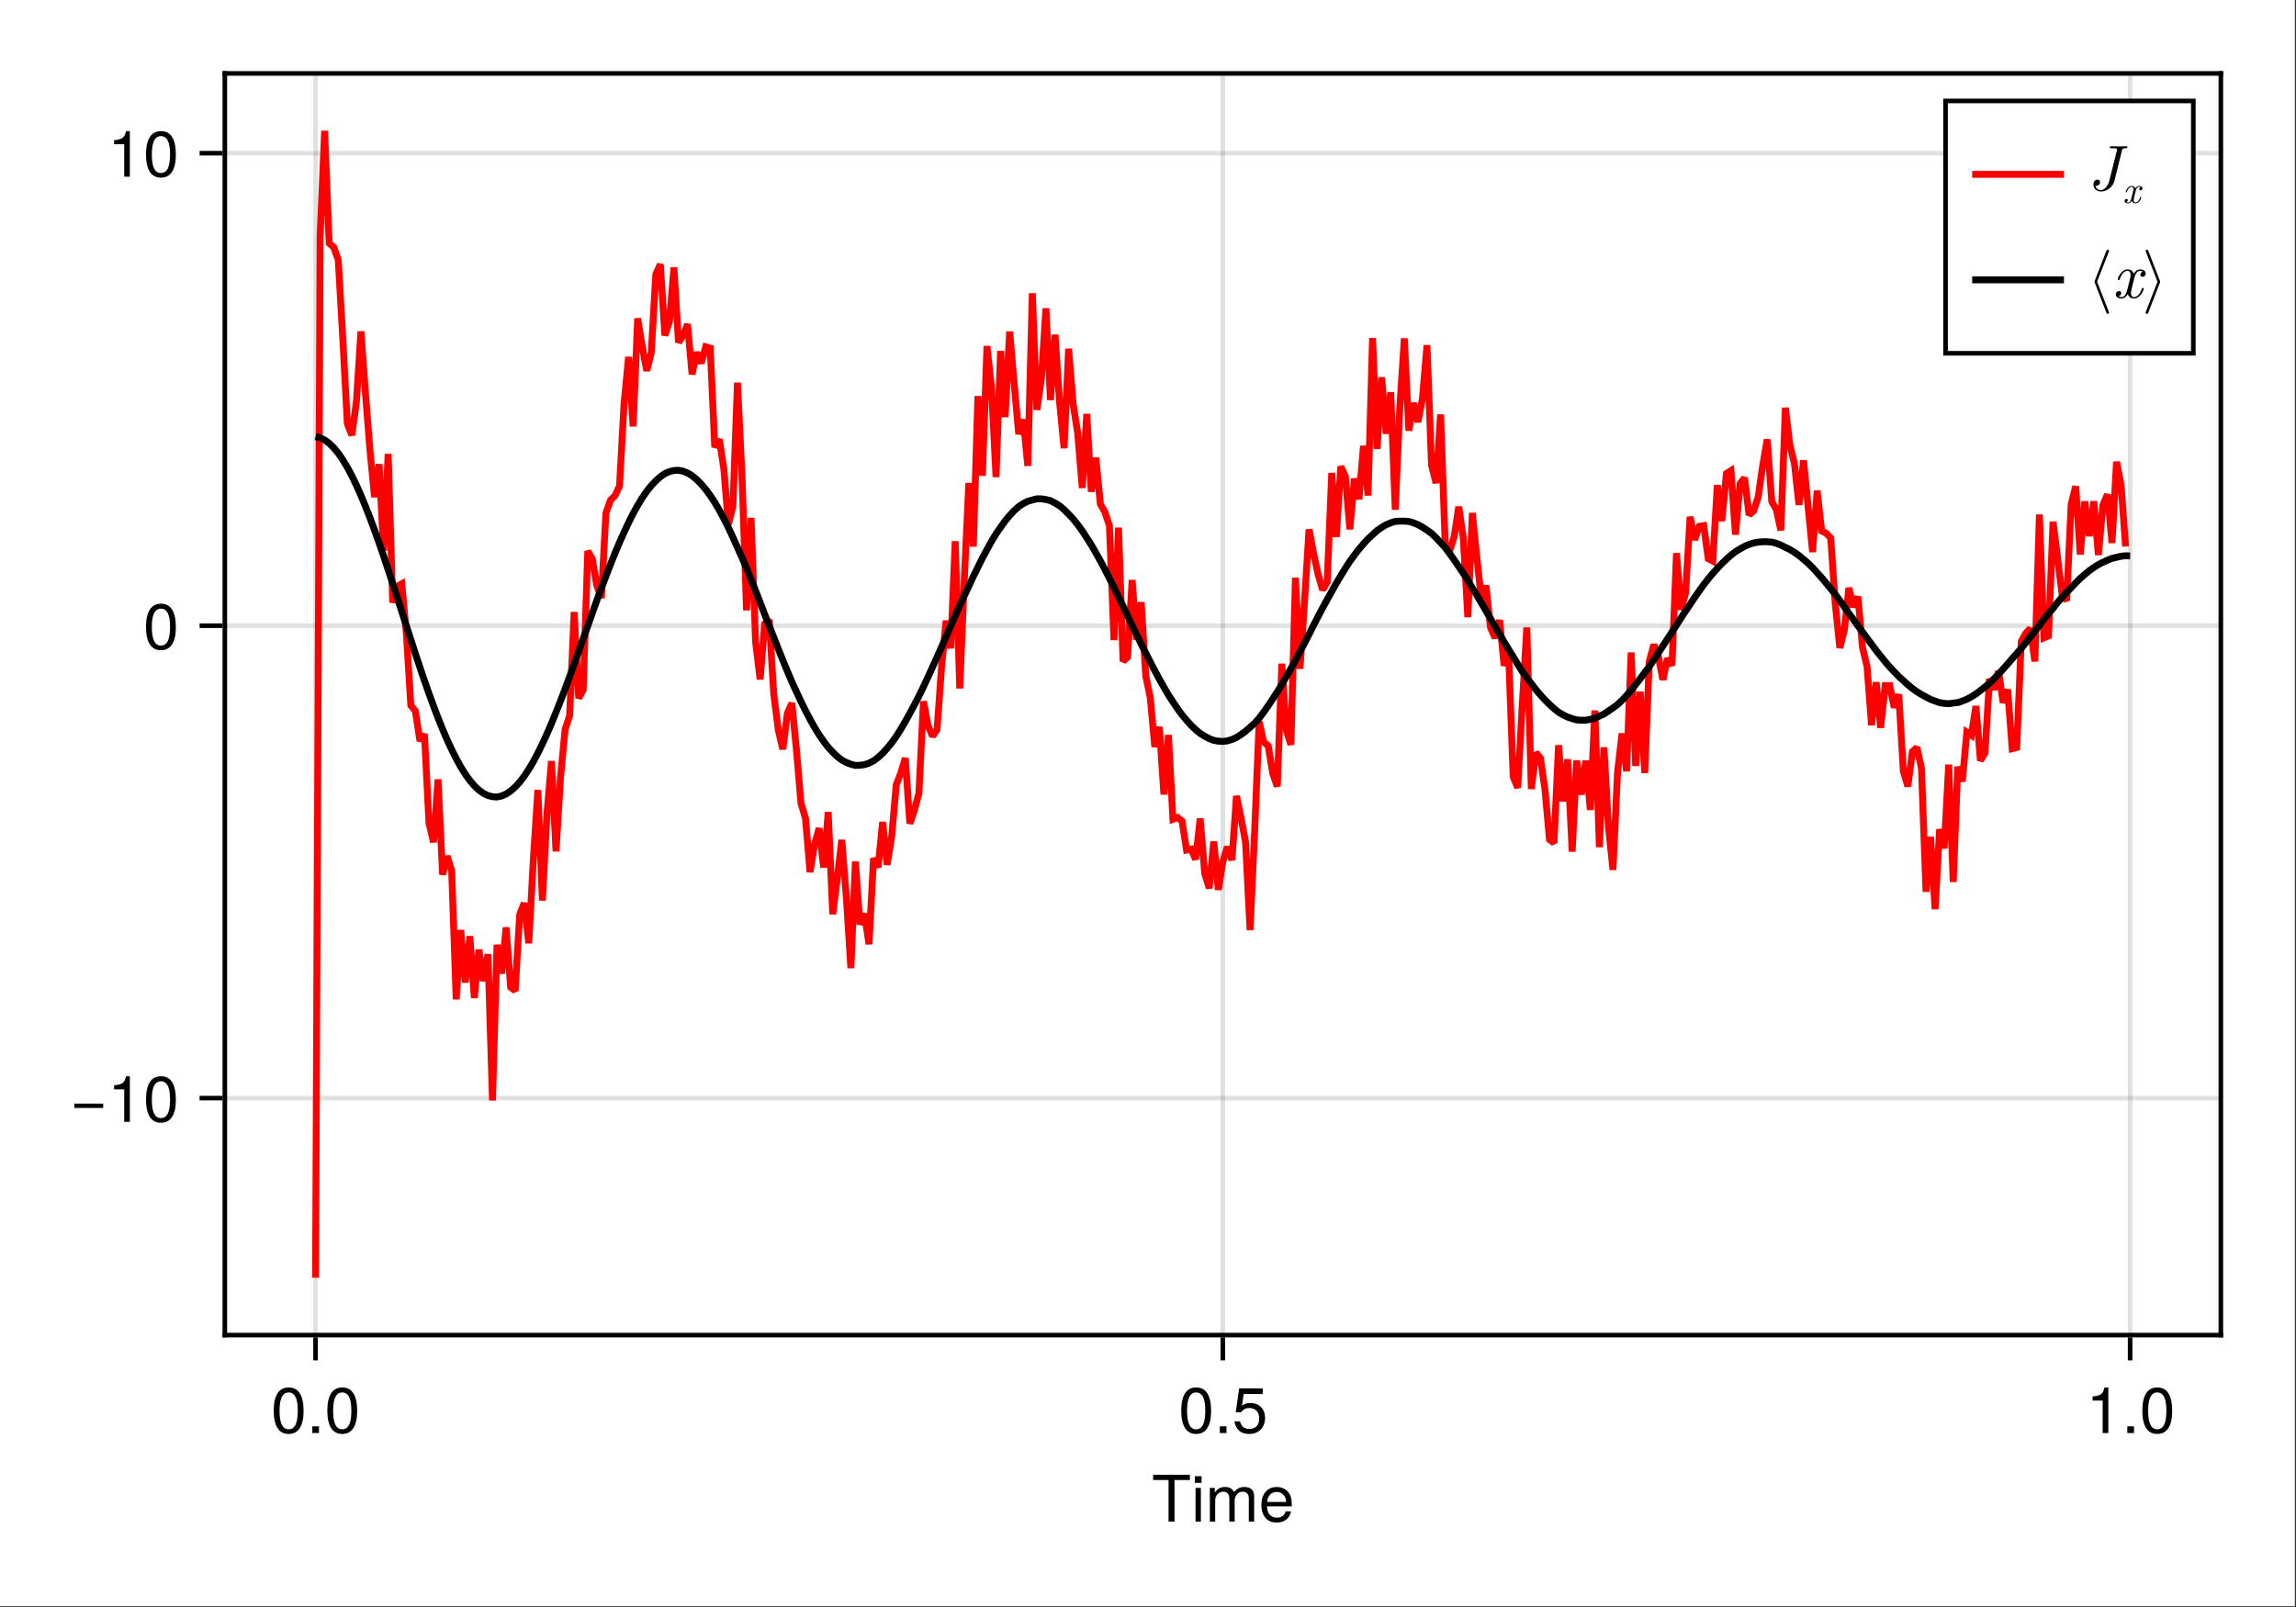 <?xml version="1.0" encoding="UTF-8"?>
<svg xmlns="http://www.w3.org/2000/svg" xmlns:xlink="http://www.w3.org/1999/xlink" width="667" height="467" viewBox="0 0 667 467">
<rect x="0" y="0" width="667" height="467" fill="#333333" stroke="none"/>
<defs>
<g>
<g id="glyph-0-0-76ab4f2e">
<path d="M 11.078 -12.078 C 11.078 -12.078 6.609 -12.078 6.609 -12.078 C 6.609 -12.078 6.609 0 6.609 0 C 6.609 0 4.875 0 4.875 0 C 4.875 0 4.875 -12.078 4.875 -12.078 C 4.875 -12.078 0.391 -12.078 0.391 -12.078 C 0.391 -12.078 0.391 -13.609 0.391 -13.609 C 0.391 -13.609 11.078 -13.609 11.078 -13.609 C 11.078 -13.609 11.078 -12.078 11.078 -12.078 Z M 11.078 -12.078 "/>
</g>
<g id="glyph-1-0-76ab4f2e">
<path d="M 2.859 0 C 2.859 0 1.312 0 1.312 0 C 1.312 0 1.312 -9.781 1.312 -9.781 C 1.312 -9.781 2.859 -9.781 2.859 -9.781 C 2.859 -9.781 2.859 0 2.859 0 Z M 3.062 -11.266 C 3.062 -11.266 1.125 -11.266 1.125 -11.266 C 1.125 -11.266 1.125 -13.203 1.125 -13.203 C 1.125 -13.203 3.062 -13.203 3.062 -13.203 C 3.062 -13.203 3.062 -11.266 3.062 -11.266 Z M 3.062 -11.266 "/>
</g>
<g id="glyph-1-1-76ab4f2e">
<path d="M 14.188 0 C 14.188 0 12.641 0 12.641 0 C 12.641 0 12.641 -6.734 12.641 -6.734 C 12.641 -7.969 11.984 -8.703 10.844 -8.703 C 9.578 -8.703 8.531 -7.562 8.531 -6.141 C 8.531 -6.141 8.531 0 8.531 0 C 8.531 0 6.984 0 6.984 0 C 6.984 0 6.984 -6.734 6.984 -6.734 C 6.984 -7.984 6.328 -8.703 5.172 -8.703 C 3.906 -8.703 2.875 -7.562 2.875 -6.141 C 2.875 -6.141 2.875 0 2.875 0 C 2.875 0 1.328 0 1.328 0 C 1.328 0 1.328 -9.781 1.328 -9.781 C 1.328 -9.781 2.75 -9.781 2.75 -9.781 C 2.75 -9.781 2.75 -8.406 2.75 -8.406 C 3.578 -9.578 4.438 -10.062 5.75 -10.062 C 7.016 -10.062 7.812 -9.609 8.391 -8.578 C 9.297 -9.672 10.078 -10.062 11.391 -10.062 C 13.219 -10.062 14.188 -9.094 14.188 -7.344 C 14.188 -7.344 14.188 0 14.188 0 Z M 14.188 0 "/>
</g>
<g id="glyph-1-2-76ab4f2e">
<path d="M 9.578 -4.438 C 9.578 -4.438 2.375 -4.438 2.375 -4.438 C 2.406 -2.203 3.625 -1.156 5.25 -1.156 C 6.5 -1.156 7.375 -1.688 7.812 -2.969 C 7.812 -2.969 9.375 -2.969 9.375 -2.969 C 8.984 -0.984 7.438 0.281 5.188 0.281 C 2.453 0.281 0.75 -1.625 0.75 -4.844 C 0.75 -8.047 2.5 -10.062 5.234 -10.062 C 7.062 -10.062 8.547 -9.094 9.188 -7.484 C 9.469 -6.766 9.578 -5.859 9.578 -4.438 Z M 7.922 -5.828 C 7.922 -7.359 6.734 -8.625 5.203 -8.625 C 3.641 -8.625 2.547 -7.453 2.406 -5.719 C 2.406 -5.719 7.891 -5.719 7.891 -5.719 C 7.922 -5.75 7.922 -5.828 7.922 -5.828 Z M 7.922 -5.828 "/>
</g>
<g id="glyph-1-3-76ab4f2e">
<path d="M 9.469 -6.359 C 9.469 -2.016 7.938 0.281 5.141 0.281 C 2.297 0.281 0.797 -2.016 0.797 -6.484 C 0.797 -10.922 2.281 -13.234 5.141 -13.234 C 8.016 -13.234 9.469 -10.953 9.469 -6.359 Z M 7.781 -6.516 C 7.781 -10.062 6.906 -11.781 5.141 -11.781 C 3.359 -11.781 2.484 -10.078 2.484 -6.453 C 2.484 -2.844 3.359 -1.078 5.094 -1.078 C 6.922 -1.078 7.781 -2.766 7.781 -6.516 Z M 7.781 -6.516 "/>
</g>
<g id="glyph-1-4-76ab4f2e">
<path d="M 3.562 0 C 3.562 0 1.625 0 1.625 0 C 1.625 0 1.625 -1.938 1.625 -1.938 C 1.625 -1.938 3.562 -1.938 3.562 -1.938 C 3.562 -1.938 3.562 0 3.562 0 Z M 3.562 0 "/>
</g>
<g id="glyph-1-5-76ab4f2e">
<path d="M 9.578 -4.391 C 9.578 -1.594 7.719 0.281 5.047 0.281 C 2.688 0.281 1.188 -0.766 0.656 -3.391 C 0.656 -3.391 2.297 -3.391 2.297 -3.391 C 2.688 -1.906 3.562 -1.172 5 -1.172 C 6.797 -1.172 7.891 -2.266 7.891 -4.156 C 7.891 -6.125 6.781 -7.266 5 -7.266 C 3.984 -7.266 3.344 -6.953 2.578 -6.031 C 2.578 -6.031 1.062 -6.031 1.062 -6.031 C 1.062 -6.031 2.047 -12.953 2.047 -12.953 C 2.047 -12.953 8.891 -12.953 8.891 -12.953 C 8.891 -12.953 8.891 -11.328 8.891 -11.328 C 8.891 -11.328 3.375 -11.328 3.375 -11.328 C 3.375 -11.328 2.859 -7.922 2.859 -7.922 C 3.625 -8.484 4.375 -8.719 5.297 -8.719 C 7.844 -8.719 9.578 -7 9.578 -4.391 Z M 9.578 -4.391 "/>
</g>
<g id="glyph-1-6-76ab4f2e">
<path d="M 6.484 0 C 6.484 0 4.844 0 4.844 0 C 4.844 0 4.844 -9.422 4.844 -9.422 C 4.844 -9.422 1.906 -9.422 1.906 -9.422 C 1.906 -9.422 1.906 -10.609 1.906 -10.609 C 4.438 -10.922 4.812 -11.203 5.391 -13.234 C 5.391 -13.234 6.484 -13.234 6.484 -13.234 C 6.484 -13.234 6.484 0 6.484 0 Z M 6.484 0 "/>
</g>
<g id="glyph-2-0-76ab4f2e">
<path d="M 9.641 -4.031 C 9.641 -4.031 1.266 -4.031 1.266 -4.031 C 1.266 -4.031 1.266 -5.297 1.266 -5.297 C 1.266 -5.297 9.641 -5.297 9.641 -5.297 C 9.641 -5.297 9.641 -4.031 9.641 -4.031 Z M 9.641 -4.031 "/>
</g>
<g id="glyph-3-0-76ab4f2e">
<path d="M 6.484 0 C 6.484 0 4.844 0 4.844 0 C 4.844 0 4.844 -9.422 4.844 -9.422 C 4.844 -9.422 1.906 -9.422 1.906 -9.422 C 1.906 -9.422 1.906 -10.609 1.906 -10.609 C 4.438 -10.922 4.812 -11.203 5.391 -13.234 C 5.391 -13.234 6.484 -13.234 6.484 -13.234 C 6.484 -13.234 6.484 0 6.484 0 Z M 6.484 0 "/>
</g>
<g id="glyph-3-1-76ab4f2e">
<path d="M 9.469 -6.359 C 9.469 -2.016 7.938 0.281 5.141 0.281 C 2.297 0.281 0.797 -2.016 0.797 -6.484 C 0.797 -10.922 2.281 -13.234 5.141 -13.234 C 8.016 -13.234 9.469 -10.953 9.469 -6.359 Z M 7.781 -6.516 C 7.781 -10.062 6.906 -11.781 5.141 -11.781 C 3.359 -11.781 2.484 -10.078 2.484 -6.453 C 2.484 -2.844 3.359 -1.078 5.094 -1.078 C 6.922 -1.078 7.781 -2.766 7.781 -6.516 Z M 7.781 -6.516 "/>
</g>
<g id="glyph-4-0-76ab4f2e">
<path d="M 9.469 -6.359 C 9.469 -2.016 7.938 0.281 5.141 0.281 C 2.297 0.281 0.797 -2.016 0.797 -6.484 C 0.797 -10.922 2.281 -13.234 5.141 -13.234 C 8.016 -13.234 9.469 -10.953 9.469 -6.359 Z M 7.781 -6.516 C 7.781 -10.062 6.906 -11.781 5.141 -11.781 C 3.359 -11.781 2.484 -10.078 2.484 -6.453 C 2.484 -2.844 3.359 -1.078 5.094 -1.078 C 6.922 -1.078 7.781 -2.766 7.781 -6.516 Z M 7.781 -6.516 "/>
</g>
<g id="glyph-5-0-76ab4f2e">
<path d="M 6.484 0 C 6.484 0 4.844 0 4.844 0 C 4.844 0 4.844 -9.422 4.844 -9.422 C 4.844 -9.422 1.906 -9.422 1.906 -9.422 C 1.906 -9.422 1.906 -10.609 1.906 -10.609 C 4.438 -10.922 4.812 -11.203 5.391 -13.234 C 5.391 -13.234 6.484 -13.234 6.484 -13.234 C 6.484 -13.234 6.484 0 6.484 0 Z M 6.484 0 "/>
</g>
<g id="glyph-6-0-76ab4f2e">
<path d="M 11.609 -12.531 C 11.609 -12.703 11.5 -12.75 11.359 -12.75 C 10.734 -12.75 10.062 -12.703 9.422 -12.703 C 8.594 -12.703 7.719 -12.75 6.891 -12.75 C 6.719 -12.75 6.5 -12.75 6.5 -12.391 C 6.5 -12.172 6.672 -12.172 6.969 -12.172 L 7.188 -12.172 C 7.5 -12.172 7.719 -12.172 8.047 -12.141 C 8.453 -12.078 8.609 -12.062 8.609 -11.781 C 8.609 -11.703 8.609 -11.672 8.531 -11.406 L 6.359 -2.703 C 6.016 -1.312 4.953 0 3.922 0 C 3.156 0 2.5 -0.469 2.359 -1.234 C 2.391 -1.219 2.422 -1.219 2.562 -1.219 C 3.266 -1.219 3.672 -1.844 3.672 -2.312 C 3.672 -2.797 3.312 -3.047 2.906 -3.047 C 2.859 -3.047 1.75 -3.047 1.75 -1.609 C 1.75 -0.344 2.766 0.406 3.953 0.406 C 5.719 0.406 7.438 -0.984 7.844 -2.688 L 10.031 -11.5 C 10.156 -12.031 10.281 -12.172 11.125 -12.172 C 11.406 -12.172 11.609 -12.172 11.609 -12.531 Z M 11.609 -12.531 "/>
</g>
<g id="glyph-6-1-76ab4f2e">
<path d="M 9.109 -2.672 C 9.109 -2.859 8.969 -2.859 8.828 -2.859 C 8.609 -2.859 8.594 -2.844 8.5 -2.547 C 7.984 -0.938 7.062 -0.203 6.281 -0.203 C 5.906 -0.203 5.391 -0.422 5.391 -1.406 C 5.391 -1.844 5.609 -2.656 5.75 -3.281 L 6.391 -5.844 C 6.641 -6.812 7.156 -7.844 8.031 -7.844 C 8.078 -7.844 8.547 -7.844 8.844 -7.578 C 8.109 -7.391 8.109 -6.688 8.109 -6.688 C 8.109 -6.438 8.266 -6.094 8.75 -6.094 C 9.094 -6.094 9.672 -6.344 9.672 -7.078 C 9.672 -8.031 8.594 -8.25 8.047 -8.25 C 7.016 -8.25 6.406 -7.344 6.219 -6.984 C 5.812 -8.109 4.891 -8.25 4.422 -8.25 C 2.562 -8.25 1.547 -5.812 1.547 -5.375 C 1.547 -5.188 1.734 -5.188 1.828 -5.188 C 2.078 -5.188 2.078 -5.203 2.172 -5.516 C 2.672 -7.109 3.641 -7.844 4.391 -7.844 C 4.922 -7.844 5.281 -7.406 5.281 -6.672 C 5.281 -6.219 5.062 -5.297 4.891 -4.609 L 4.469 -2.906 C 4.156 -1.703 3.766 -0.203 2.656 -0.203 C 2.594 -0.203 2.141 -0.203 1.828 -0.469 C 2.391 -0.609 2.562 -1.078 2.562 -1.359 C 2.562 -1.844 2.172 -1.953 1.922 -1.953 C 1.453 -1.953 0.984 -1.562 0.984 -0.953 C 0.984 -0.219 1.781 0.203 2.625 0.203 C 3.531 0.203 4.141 -0.5 4.469 -1.062 C 4.844 0 5.75 0.203 6.234 0.203 C 8.156 0.203 9.109 -2.297 9.109 -2.672 Z M 9.109 -2.672 "/>
</g>
<g id="glyph-7-0-76ab4f2e">
<path d="M 5.469 -1.609 C 5.469 -1.719 5.375 -1.719 5.297 -1.719 C 5.172 -1.719 5.156 -1.703 5.094 -1.531 C 4.797 -0.562 4.234 -0.125 3.766 -0.125 C 3.547 -0.125 3.234 -0.25 3.234 -0.844 C 3.234 -1.109 3.359 -1.594 3.453 -1.969 L 3.828 -3.5 C 3.984 -4.094 4.297 -4.703 4.812 -4.703 C 4.844 -4.703 5.125 -4.703 5.312 -4.547 C 4.859 -4.438 4.859 -4.016 4.859 -4.016 C 4.859 -3.859 4.969 -3.656 5.25 -3.656 C 5.453 -3.656 5.797 -3.812 5.797 -4.25 C 5.797 -4.812 5.156 -4.953 4.828 -4.953 C 4.219 -4.953 3.844 -4.406 3.734 -4.188 C 3.484 -4.859 2.938 -4.953 2.656 -4.953 C 1.531 -4.953 0.938 -3.484 0.938 -3.219 C 0.938 -3.109 1.047 -3.109 1.094 -3.109 C 1.25 -3.109 1.25 -3.125 1.297 -3.312 C 1.609 -4.266 2.188 -4.703 2.625 -4.703 C 2.953 -4.703 3.172 -4.453 3.172 -4 C 3.172 -3.734 3.031 -3.188 2.938 -2.766 L 2.672 -1.75 C 2.5 -1.016 2.266 -0.125 1.594 -0.125 C 1.562 -0.125 1.281 -0.125 1.094 -0.281 C 1.438 -0.375 1.531 -0.656 1.531 -0.812 C 1.531 -1.109 1.297 -1.172 1.156 -1.172 C 0.875 -1.172 0.594 -0.938 0.594 -0.578 C 0.594 -0.141 1.062 0.125 1.578 0.125 C 2.125 0.125 2.484 -0.297 2.672 -0.641 C 2.906 0 3.453 0.125 3.734 0.125 C 4.891 0.125 5.469 -1.375 5.469 -1.609 Z M 5.469 -1.609 "/>
</g>
<g id="glyph-8-0-76ab4f2e">
<path d="M 6.281 4.297 C 6.281 4.234 6.281 4.203 6.25 4.156 L 2.812 -4.672 L 6.25 -13.5 C 6.281 -13.531 6.281 -13.578 6.281 -13.625 C 6.281 -13.844 6.109 -14 5.906 -14 C 5.75 -14 5.609 -13.906 5.547 -13.766 L 2.078 -4.797 C 2.047 -4.766 2.047 -4.719 2.047 -4.672 C 2.047 -4.609 2.047 -4.578 2.078 -4.531 L 5.547 4.422 C 5.609 4.578 5.75 4.672 5.906 4.672 C 6.109 4.672 6.281 4.5 6.281 4.297 Z M 6.281 4.297 "/>
</g>
<g id="glyph-8-1-76ab4f2e">
<path d="M 5.188 -4.797 L 1.719 -13.766 C 1.656 -13.906 1.516 -14 1.359 -14 C 1.156 -14 0.984 -13.844 0.984 -13.625 C 0.984 -13.578 0.984 -13.531 1.016 -13.5 L 4.438 -4.672 L 1.016 4.156 C 0.984 4.203 0.984 4.234 0.984 4.297 C 0.984 4.5 1.156 4.672 1.359 4.672 C 1.516 4.672 1.656 4.578 1.719 4.422 L 5.188 -4.531 C 5.203 -4.578 5.203 -4.609 5.203 -4.672 C 5.203 -4.719 5.203 -4.766 5.188 -4.797 Z M 5.188 -4.797 "/>
</g>
</g>
</defs>
<path fill-rule="nonzero" fill="rgb(100%, 100%, 100%)" fill-opacity="1" d="M 0 0 L 666.668 0 L 666.668 466.668 L 0 466.668 Z M 0 0 "/>
<path fill-rule="nonzero" fill="rgb(100%, 100%, 100%)" fill-opacity="1" d="M 65.332 388 L 645.332 388 L 645.332 21.332 L 65.332 21.332 Z M 65.332 388 "/>
<path fill="none" stroke-width="1" stroke-linecap="butt" stroke-linejoin="miter" stroke="rgb(0%, 0%, 0%)" stroke-opacity="0.12" stroke-miterlimit="1.155" d="M 68.771 291 L 68.771 15.999 " transform="matrix(1.333, 0, 0, 1.333, 0, 0)"/>
<path fill="none" stroke-width="1" stroke-linecap="butt" stroke-linejoin="miter" stroke="rgb(0%, 0%, 0%)" stroke-opacity="0.12" stroke-miterlimit="1.155" d="M 266.499 291 L 266.499 15.999 " transform="matrix(1.333, 0, 0, 1.333, 0, 0)"/>
<path fill="none" stroke-width="1" stroke-linecap="butt" stroke-linejoin="miter" stroke="rgb(0%, 0%, 0%)" stroke-opacity="0.12" stroke-miterlimit="1.155" d="M 464.227 291 L 464.227 15.999 " transform="matrix(1.333, 0, 0, 1.333, 0, 0)"/>
<path fill="none" stroke-width="1" stroke-linecap="butt" stroke-linejoin="miter" stroke="rgb(0%, 0%, 0%)" stroke-opacity="0.12" stroke-miterlimit="1.155" d="M 48.999 239.347 L 483.999 239.347 " transform="matrix(1.333, 0, 0, 1.333, 0, 0)"/>
<path fill="none" stroke-width="1" stroke-linecap="butt" stroke-linejoin="miter" stroke="rgb(0%, 0%, 0%)" stroke-opacity="0.12" stroke-miterlimit="1.155" d="M 48.999 136.371 L 483.999 136.371 " transform="matrix(1.333, 0, 0, 1.333, 0, 0)"/>
<path fill="none" stroke-width="1" stroke-linecap="butt" stroke-linejoin="miter" stroke="rgb(0%, 0%, 0%)" stroke-opacity="0.12" stroke-miterlimit="1.155" d="M 48.999 33.398 L 483.999 33.398 " transform="matrix(1.333, 0, 0, 1.333, 0, 0)"/>
<g fill="rgb(0%, 0%, 0%)" fill-opacity="1">
<use xlink:href="#glyph-0-0-76ab4f2e" x="334.595" y="442.091"/>
</g>
<g fill="rgb(0%, 0%, 0%)" fill-opacity="1">
<use xlink:href="#glyph-1-0-76ab4f2e" x="346" y="442.091"/>
</g>
<g fill="rgb(0%, 0%, 0%)" fill-opacity="1">
<use xlink:href="#glyph-1-1-76ab4f2e" x="350.144" y="442.091"/>
</g>
<g fill="rgb(0%, 0%, 0%)" fill-opacity="1">
<use xlink:href="#glyph-1-2-76ab4f2e" x="365.693" y="442.091"/>
</g>
<g fill="rgb(0%, 0%, 0%)" fill-opacity="1">
<use xlink:href="#glyph-1-3-76ab4f2e" x="78.724" y="416.344"/>
</g>
<g fill="rgb(0%, 0%, 0%)" fill-opacity="1">
<use xlink:href="#glyph-1-4-76ab4f2e" x="89.102" y="416.344"/>
</g>
<g fill="rgb(0%, 0%, 0%)" fill-opacity="1">
<use xlink:href="#glyph-1-3-76ab4f2e" x="94.292" y="416.344"/>
</g>
<g fill="rgb(0%, 0%, 0%)" fill-opacity="1">
<use xlink:href="#glyph-1-3-76ab4f2e" x="342.36" y="416.344"/>
</g>
<g fill="rgb(0%, 0%, 0%)" fill-opacity="1">
<use xlink:href="#glyph-1-4-76ab4f2e" x="352.739" y="416.344"/>
</g>
<g fill="rgb(0%, 0%, 0%)" fill-opacity="1">
<use xlink:href="#glyph-1-5-76ab4f2e" x="357.928" y="416.344"/>
</g>
<g fill="rgb(0%, 0%, 0%)" fill-opacity="1">
<use xlink:href="#glyph-1-6-76ab4f2e" x="605.996" y="416.344"/>
</g>
<g fill="rgb(0%, 0%, 0%)" fill-opacity="1">
<use xlink:href="#glyph-1-4-76ab4f2e" x="616.375" y="416.344"/>
</g>
<g fill="rgb(0%, 0%, 0%)" fill-opacity="1">
<use xlink:href="#glyph-1-3-76ab4f2e" x="621.564" y="416.344"/>
</g>
<g fill="rgb(0%, 0%, 0%)" fill-opacity="1">
<use xlink:href="#glyph-2-0-76ab4f2e" x="20.341" y="325.933"/>
</g>
<g fill="rgb(0%, 0%, 0%)" fill-opacity="1">
<use xlink:href="#glyph-3-0-76ab4f2e" x="31.243" y="325.933"/>
</g>
<g fill="rgb(0%, 0%, 0%)" fill-opacity="1">
<use xlink:href="#glyph-3-1-76ab4f2e" x="41.621" y="325.933"/>
</g>
<g fill="rgb(0%, 0%, 0%)" fill-opacity="1">
<use xlink:href="#glyph-4-0-76ab4f2e" x="41.621" y="188.634"/>
</g>
<g fill="rgb(0%, 0%, 0%)" fill-opacity="1">
<use xlink:href="#glyph-5-0-76ab4f2e" x="31.243" y="51.335"/>
</g>
<g fill="rgb(0%, 0%, 0%)" fill-opacity="1">
<use xlink:href="#glyph-4-0-76ab4f2e" x="41.621" y="51.335"/>
</g>
<path fill="none" stroke-width="1.5" stroke-linecap="butt" stroke-linejoin="miter" stroke="rgb(100%, 0%, 0%)" stroke-opacity="1" stroke-miterlimit="2" d="M 68.771 278.499 L 69.762 51.577 L 70.749 28.5 L 71.739 53.016 L 72.727 53.877 L 73.717 56.654 L 74.704 73.699 L 75.694 92.364 L 76.682 94.86 L 77.672 87.592 L 78.659 72.24 L 79.646 85.711 L 80.637 98.191 L 81.624 108.354 L 82.614 101.171 L 83.602 120.021 L 84.592 98.938 L 85.579 131.353 L 86.569 127.796 L 87.557 127.248 L 88.547 137.883 L 89.534 153.773 L 90.521 154.957 L 91.512 161.484 L 92.499 160.014 L 93.489 179.35 L 94.477 183.577 L 95.467 169.878 L 96.454 190.644 L 97.444 186.601 L 98.432 189.753 L 99.422 217.828 L 100.409 202.702 L 101.396 214.157 L 102.387 204.059 L 103.374 217.526 L 104.364 206.985 L 105.352 213.823 L 106.342 207.987 L 107.329 239.865 L 108.319 205.925 L 109.307 212.203 L 110.297 202.14 L 111.284 215.183 L 112.271 215.938 L 113.262 199.327 L 114.249 196.834 L 115.239 205.582 L 116.227 187.465 L 117.217 172.187 L 118.204 196.289 L 119.194 177.521 L 120.182 165.876 L 121.172 185.561 L 122.159 169.415 L 123.146 159.018 L 124.137 156.006 L 125.124 133.4 L 126.114 152.183 L 127.102 150.334 L 128.092 120.108 L 129.079 121.816 L 130.069 127.652 L 131.057 130.354 L 132.047 111.838 L 133.034 109.04 L 134.021 108.038 L 135.012 105.943 L 135.999 88.02 L 136.989 77.789 L 137.977 92.941 L 138.967 69.384 L 139.954 75.475 L 140.944 80.812 L 141.932 76.872 L 142.922 59.801 L 143.909 57.601 L 144.896 73.125 L 145.887 70.084 L 146.874 58.307 L 147.864 74.619 L 148.852 73.163 L 149.842 70.658 L 150.829 81.598 L 151.819 76.793 L 152.807 79.157 L 153.797 75.592 L 154.784 75.891 L 155.771 97.479 L 156.762 95.769 L 157.749 102.185 L 158.739 114.281 L 159.727 110.344 L 160.717 83.405 L 161.704 103.673 L 162.694 133.031 L 163.682 112.875 L 164.672 139.966 L 165.659 148.081 L 166.646 135.935 L 167.637 135.088 L 168.624 151.263 L 169.614 159.111 L 170.602 163.301 L 171.592 155.484 L 172.579 153.255 L 173.569 163.409 L 174.557 175.075 L 175.547 178.392 L 176.534 190.084 L 177.521 184.055 L 178.512 180.524 L 179.499 189.097 L 180.489 177 L 181.477 199.26 L 182.467 191.458 L 183.454 183.073 L 184.444 195.551 L 185.432 211.017 L 186.422 187.79 L 187.409 201.498 L 188.396 199.148 L 189.387 205.802 L 190.374 187.078 L 191.364 189.041 L 192.352 179.171 L 193.342 188.499 L 194.329 182.32 L 195.319 171.056 L 196.307 168.51 L 197.297 165.231 L 198.284 179.511 L 199.271 176.648 L 200.262 172.881 L 201.249 152.865 L 202.239 158.136 L 203.227 160.462 L 204.217 159.038 L 205.204 145.286 L 206.194 135.287 L 207.182 141.302 L 208.172 117.973 L 209.159 150.059 L 210.146 126.466 L 211.137 105.296 L 212.124 119.133 L 213.114 86.329 L 214.102 103.685 L 215.092 75.428 L 216.079 84.586 L 217.069 103.989 L 218.057 76.503 L 219.047 90.905 L 220.034 72.275 L 221.021 83.599 L 222.012 94.617 L 222.999 91.468 L 223.989 101.549 L 224.977 63.92 L 225.967 89.329 L 226.954 82.465 L 227.944 67.201 L 228.932 87.188 L 229.922 72.946 L 230.909 87.545 L 231.896 97.688 L 232.887 76.014 L 233.874 88.099 L 234.864 94.386 L 235.852 106.351 L 236.842 90.223 L 237.829 107.18 L 238.819 99.773 L 239.807 109.869 L 240.797 111.609 L 241.784 114.606 L 242.771 139.521 L 243.762 115.005 L 244.749 144.123 L 245.739 143.229 L 246.727 126.422 L 247.717 139.415 L 248.704 131.256 L 249.694 147.29 L 250.682 152.062 L 251.672 162.794 L 252.659 158.443 L 253.646 173.165 L 254.637 160.207 L 255.624 178.562 L 256.614 178.189 L 257.602 178.939 L 258.592 185.282 L 259.579 185.083 L 260.569 187.312 L 261.557 178.397 L 262.547 190.389 L 263.534 193.597 L 264.521 183.425 L 265.512 193.948 L 266.499 187.755 L 267.489 184.576 L 268.477 187.471 L 269.467 173.487 L 270.454 178.222 L 271.444 183.539 L 272.432 202.726 L 273.422 181.365 L 274.409 157.292 L 275.396 161.742 L 276.387 162.562 L 277.374 168.609 L 278.364 171.419 L 279.352 144.662 L 280.342 159.17 L 281.329 162.311 L 282.319 125.912 L 283.307 145.767 L 284.297 131.139 L 285.284 115.4 L 286.271 120.645 L 287.262 125.174 L 288.249 128.572 L 289.239 126.853 L 290.227 103.078 L 291.217 117.056 L 292.204 101.666 L 293.194 103.828 L 294.182 115.368 L 295.172 104.312 L 296.159 108.797 L 297.146 97.175 L 298.137 108 L 299.124 73.685 L 300.114 97.825 L 301.102 82.236 L 302.092 94.538 L 303.079 85.503 L 304.069 111.094 L 305.057 88.954 L 306.047 73.761 L 307.034 93.864 L 308.021 87.838 L 309.012 91.98 L 309.999 86.865 L 310.989 75.243 L 311.977 101.399 L 312.967 105.299 L 313.954 90.346 L 314.944 118.324 L 315.932 120.097 L 316.922 116.921 L 317.909 110.438 L 318.896 117.211 L 319.887 134.52 L 320.874 111.817 L 321.864 121.614 L 322.852 130.702 L 323.842 127.641 L 324.829 136.787 L 325.819 139.063 L 326.807 135.155 L 327.797 145.061 L 328.784 142.655 L 329.771 169.298 L 330.762 171.718 L 331.749 153.721 L 332.739 136.767 L 333.727 171.967 L 334.717 164.033 L 335.704 165.226 L 336.694 171.984 L 337.682 182.985 L 338.672 183.724 L 339.659 162.428 L 340.646 174.668 L 341.637 165.492 L 342.624 185.625 L 343.614 165.762 L 344.602 173.194 L 345.592 165.794 L 346.579 176.54 L 347.569 154.857 L 348.557 184.641 L 349.547 162.896 L 350.534 180.138 L 351.521 189.601 L 352.512 168.357 L 353.499 159.864 L 354.489 168.1 L 355.477 142.213 L 356.467 166.948 L 357.454 150.744 L 358.444 168.483 L 359.432 144.146 L 360.422 140.499 L 361.409 143.027 L 362.396 148.172 L 363.387 143.525 L 364.374 145.043 L 365.364 120.562 L 366.352 132.894 L 367.342 129.243 L 368.329 112.638 L 369.319 117.653 L 370.307 114.738 L 371.297 114.56 L 372.284 121.781 L 373.271 122.294 L 374.262 105.732 L 375.249 113.552 L 376.239 103.207 L 377.227 102.592 L 378.217 116.528 L 379.204 105.434 L 380.194 104.15 L 381.182 112.23 L 382.172 111.334 L 383.159 108.381 L 384.146 101.52 L 385.137 95.777 L 386.124 109.318 L 387.114 111.044 L 388.102 115.591 L 389.092 88.869 L 390.079 97.058 L 391.069 101.039 L 392.057 110.039 L 393.047 100.339 L 394.034 110.314 L 395.021 120.325 L 396.012 106.957 L 396.999 115.734 L 397.989 116.241 L 398.977 117.267 L 399.967 131.651 L 400.954 141.22 L 401.944 137.355 L 402.932 128.13 L 403.922 132.281 L 404.909 130.046 L 405.896 141.117 L 406.887 145.251 L 407.874 158.065 L 408.864 148.696 L 409.852 158.628 L 410.842 149.432 L 411.829 149.42 L 412.819 154.216 L 413.807 151.351 L 414.797 168.082 L 415.784 171.398 L 416.771 163.84 L 417.762 162.92 L 418.749 167.438 L 419.739 194.37 L 420.727 182.399 L 421.717 198.161 L 422.704 180.756 L 423.694 184.898 L 424.682 166.664 L 425.672 192.231 L 426.659 167.127 L 427.646 170.326 L 428.637 159.595 L 429.624 160.257 L 430.614 153.891 L 431.602 165.791 L 432.592 164.118 L 433.579 147.973 L 434.569 150.299 L 435.557 146.268 L 436.547 153.176 L 437.534 150.293 L 438.521 163.178 L 439.512 162.92 L 440.499 139.813 L 441.489 138.009 L 442.477 136.995 L 443.467 144.161 L 444.454 112.148 L 445.444 139.014 L 446.432 138.592 L 447.422 113.713 L 448.409 121.523 L 449.396 129.583 L 450.387 130.934 L 451.374 109.919 L 452.364 105.976 L 453.352 120.873 L 454.342 109.286 L 455.329 116.856 L 456.319 109.263 L 457.307 120.973 L 458.297 110.051 L 459.284 107.76 L 460.271 118.339 L 461.262 100.652 L 462.249 105.697 L 463.239 119.121 " transform="matrix(1.333, 0, 0, 1.333, 0, 0)"/>
<path fill="none" stroke-width="1.5" stroke-linecap="butt" stroke-linejoin="miter" stroke="rgb(0%, 0%, 0%)" stroke-opacity="1" stroke-miterlimit="2" d="M 68.771 95.183 L 69.762 95.411 L 70.749 95.892 L 71.739 96.618 L 72.727 97.585 L 73.717 98.786 L 74.704 100.21 L 75.694 101.856 L 76.682 103.711 L 77.672 105.759 L 78.659 107.979 L 79.646 110.353 L 80.637 112.881 L 81.624 115.547 L 82.614 118.327 L 83.602 121.198 L 84.592 124.157 L 85.579 127.154 L 86.569 130.216 L 87.557 133.289 L 88.547 136.362 L 89.534 139.421 L 90.521 142.459 L 91.512 145.441 L 92.499 148.351 L 93.489 151.163 L 94.477 153.885 L 95.467 156.486 L 96.454 158.93 L 97.444 161.241 L 98.432 163.377 L 99.422 165.334 L 100.409 167.139 L 101.396 168.718 L 102.387 170.106 L 103.374 171.261 L 104.364 172.207 L 105.352 172.91 L 106.342 173.402 L 107.329 173.646 L 108.319 173.713 L 109.307 173.496 L 110.297 173.065 L 111.284 172.397 L 112.271 171.536 L 113.262 170.467 L 114.249 169.166 L 115.239 167.675 L 116.227 166.017 L 117.217 164.156 L 118.204 162.111 L 119.194 159.981 L 120.182 157.682 L 121.172 155.253 L 122.159 152.769 L 123.146 150.173 L 124.137 147.495 L 125.124 144.768 L 126.114 141.961 L 127.102 139.192 L 128.092 136.436 L 129.079 133.635 L 130.069 130.872 L 131.057 128.186 L 132.047 125.584 L 133.034 123.026 L 134.021 120.571 L 135.012 118.233 L 135.999 116.021 L 136.989 113.912 L 137.977 111.938 L 138.967 110.171 L 139.954 108.524 L 140.944 107.086 L 141.932 105.85 L 142.922 104.804 L 143.909 103.91 L 144.896 103.222 L 145.887 102.791 L 146.874 102.554 L 147.864 102.498 L 148.852 102.694 L 149.842 103.093 L 150.829 103.682 L 151.819 104.502 L 152.807 105.492 L 153.797 106.667 L 154.784 108 L 155.771 109.497 L 156.762 111.193 L 157.749 113.03 L 158.739 115.002 L 159.727 117.126 L 160.717 119.332 L 161.704 121.526 L 162.694 123.855 L 163.682 126.334 L 164.672 128.78 L 165.659 131.323 L 166.646 133.901 L 167.637 136.421 L 168.624 138.917 L 169.614 141.422 L 170.602 143.895 L 171.592 146.303 L 172.579 148.6 L 173.569 150.782 L 174.557 152.877 L 175.547 154.887 L 176.534 156.776 L 177.521 158.552 L 178.512 160.16 L 179.499 161.581 L 180.489 162.876 L 181.477 163.939 L 182.467 164.897 L 183.454 165.656 L 184.444 166.192 L 185.432 166.573 L 186.422 166.831 L 187.409 166.802 L 188.396 166.664 L 189.387 166.333 L 190.374 165.835 L 191.364 165.088 L 192.352 164.188 L 193.342 163.099 L 194.329 161.889 L 195.319 160.509 L 196.307 158.953 L 197.297 157.266 L 198.284 155.476 L 199.271 153.647 L 200.262 151.723 L 201.249 149.707 L 202.239 147.562 L 203.227 145.403 L 204.217 143.215 L 205.204 141.006 L 206.194 138.75 L 207.182 136.471 L 208.172 134.235 L 209.159 131.959 L 210.146 129.864 L 211.137 127.743 L 212.124 125.619 L 213.114 123.636 L 214.102 121.626 L 215.092 119.81 L 216.079 117.99 L 217.069 116.353 L 218.057 114.94 L 219.047 113.549 L 220.034 112.374 L 221.021 111.296 L 222.012 110.417 L 222.999 109.761 L 223.989 109.257 L 224.977 108.979 L 225.967 108.718 L 226.954 108.729 L 227.944 108.879 L 228.932 109.128 L 229.922 109.629 L 230.909 110.247 L 231.896 111.064 L 232.887 112.061 L 233.874 113.106 L 234.864 114.34 L 235.852 115.702 L 236.842 117.217 L 237.829 118.775 L 238.819 120.483 L 239.807 122.253 L 240.797 124.119 L 241.784 126.041 L 242.771 128.019 L 243.762 130.122 L 244.749 132.105 L 245.739 134.227 L 246.727 136.33 L 247.717 138.354 L 248.704 140.388 L 249.694 142.336 L 250.682 144.275 L 251.672 146.177 L 252.659 148.025 L 253.646 149.766 L 254.637 151.462 L 255.624 152.982 L 256.614 154.453 L 257.602 155.798 L 258.592 156.993 L 259.579 158.089 L 260.569 159.029 L 261.557 159.853 L 262.547 160.465 L 263.534 160.992 L 264.521 161.367 L 265.512 161.543 L 266.499 161.602 L 267.489 161.481 L 268.477 161.18 L 269.467 160.743 L 270.454 160.11 L 271.444 159.375 L 272.432 158.525 L 273.422 157.638 L 274.409 156.545 L 275.396 155.227 L 276.387 153.814 L 277.374 152.329 L 278.364 150.797 L 279.352 149.215 L 280.342 147.451 L 281.329 145.729 L 282.319 143.968 L 283.307 142.02 L 284.297 140.165 L 285.284 138.249 L 286.271 136.283 L 287.262 134.364 L 288.249 132.492 L 289.239 130.676 L 290.227 128.915 L 291.217 127.131 L 292.204 125.481 L 293.194 123.867 L 294.182 122.353 L 295.172 120.993 L 296.159 119.701 L 297.146 118.547 L 298.137 117.46 L 299.124 116.558 L 300.114 115.641 L 301.102 114.961 L 302.092 114.363 L 303.079 113.959 L 304.069 113.646 L 305.057 113.587 L 306.047 113.593 L 307.034 113.654 L 308.021 113.947 L 309.012 114.349 L 309.999 114.896 L 310.989 115.547 L 311.977 116.259 L 312.967 117.202 L 313.954 118.271 L 314.944 119.344 L 315.932 120.656 L 316.922 122.039 L 317.909 123.483 L 318.896 124.948 L 319.887 126.498 L 320.874 128.171 L 321.864 129.771 L 322.852 131.432 L 323.842 133.134 L 324.829 134.83 L 325.819 136.547 L 326.807 138.246 L 327.797 139.901 L 328.784 141.542 L 329.771 143.121 L 330.762 144.771 L 331.749 146.344 L 332.739 147.753 L 333.727 149.001 L 334.717 150.308 L 335.704 151.474 L 336.694 152.543 L 337.682 153.53 L 338.672 154.444 L 339.659 155.232 L 340.646 155.815 L 341.637 156.293 L 342.624 156.624 L 343.614 156.914 L 344.602 156.981 L 345.592 156.973 L 346.579 156.8 L 347.569 156.554 L 348.557 156.088 L 349.547 155.637 L 350.534 154.975 L 351.521 154.301 L 352.512 153.574 L 353.499 152.637 L 354.489 151.582 L 355.477 150.466 L 356.467 149.174 L 357.454 147.949 L 358.444 146.581 L 359.432 145.283 L 360.422 143.833 L 361.409 142.312 L 362.396 140.789 L 363.387 139.28 L 364.374 137.76 L 365.364 136.245 L 366.352 134.681 L 367.342 133.187 L 368.329 131.733 L 369.319 130.225 L 370.307 128.818 L 371.297 127.441 L 372.284 126.161 L 373.271 124.983 L 374.262 123.888 L 375.249 122.827 L 376.239 121.887 L 377.227 121.008 L 378.217 120.24 L 379.204 119.646 L 380.194 119.092 L 381.182 118.646 L 382.172 118.348 L 383.159 118.163 L 384.146 118.078 L 385.137 118.075 L 386.124 118.163 L 387.114 118.418 L 388.102 118.796 L 389.092 119.3 L 390.079 119.783 L 391.069 120.378 L 392.057 121.087 L 393.047 121.904 L 394.034 122.757 L 395.021 123.732 L 396.012 124.816 L 396.999 125.921 L 397.989 127.099 L 398.977 128.309 L 399.967 129.554 L 400.954 130.89 L 401.944 132.287 L 402.932 133.688 L 403.922 135.026 L 404.909 136.406 L 405.896 137.725 L 406.887 139.087 L 407.874 140.417 L 408.864 141.759 L 409.852 142.998 L 410.842 144.234 L 411.829 145.365 L 412.819 146.429 L 413.807 147.437 L 414.797 148.345 L 415.784 149.235 L 416.771 150.059 L 417.762 150.768 L 418.749 151.374 L 419.739 151.907 L 420.727 152.432 L 421.717 152.801 L 422.704 153.149 L 423.694 153.311 L 424.682 153.375 L 425.672 153.243 L 426.659 153.135 L 427.646 152.807 L 428.637 152.411 L 429.624 151.869 L 430.614 151.251 L 431.602 150.51 L 432.592 149.736 L 433.579 148.89 L 434.569 147.932 L 435.557 146.918 L 436.547 145.828 L 437.534 144.724 L 438.521 143.572 L 439.512 142.459 L 440.499 141.322 L 441.489 140.077 L 442.477 138.814 L 443.467 137.552 L 444.454 136.315 L 445.444 134.956 L 446.432 133.752 L 447.422 132.589 L 448.409 131.332 L 449.396 130.178 L 450.387 129.108 L 451.374 128.092 L 452.364 127.049 L 453.352 126.064 L 454.342 125.206 L 455.329 124.386 L 456.319 123.694 L 457.307 123.056 L 458.297 122.555 L 459.284 122.098 L 460.271 121.705 L 461.262 121.471 L 462.249 121.239 L 463.239 121.134 L 464.227 121.175 " transform="matrix(1.333, 0, 0, 1.333, 0, 0)"/>
<path fill-rule="nonzero" fill="rgb(100%, 100%, 100%)" fill-opacity="1" stroke-width="1" stroke-linecap="butt" stroke-linejoin="miter" stroke="rgb(0%, 0%, 0%)" stroke-opacity="1" stroke-miterlimit="2" d="M 423.999 77.001 L 477.999 77.001 L 477.999 22.002 L 423.999 22.002 Z M 423.999 77.001 " transform="matrix(1.333, 0, 0, 1.333, 0, 0)"/>
<path fill="none" stroke-width="1" stroke-linecap="butt" stroke-linejoin="miter" stroke="rgb(0%, 0%, 0%)" stroke-opacity="1" stroke-miterlimit="1.155" d="M 68.771 291.501 L 68.771 296.499 " transform="matrix(1.333, 0, 0, 1.333, 0, 0)"/>
<path fill="none" stroke-width="1" stroke-linecap="butt" stroke-linejoin="miter" stroke="rgb(0%, 0%, 0%)" stroke-opacity="1" stroke-miterlimit="1.155" d="M 266.499 291.501 L 266.499 296.499 " transform="matrix(1.333, 0, 0, 1.333, 0, 0)"/>
<path fill="none" stroke-width="1" stroke-linecap="butt" stroke-linejoin="miter" stroke="rgb(0%, 0%, 0%)" stroke-opacity="1" stroke-miterlimit="1.155" d="M 464.227 291.501 L 464.227 296.499 " transform="matrix(1.333, 0, 0, 1.333, 0, 0)"/>
<path fill="none" stroke-width="1" stroke-linecap="butt" stroke-linejoin="miter" stroke="rgb(0%, 0%, 0%)" stroke-opacity="1" stroke-miterlimit="1.155" d="M 48.501 239.347 L 43.5 239.347 " transform="matrix(1.333, 0, 0, 1.333, 0, 0)"/>
<path fill="none" stroke-width="1" stroke-linecap="butt" stroke-linejoin="miter" stroke="rgb(0%, 0%, 0%)" stroke-opacity="1" stroke-miterlimit="1.155" d="M 48.501 136.371 L 43.5 136.371 " transform="matrix(1.333, 0, 0, 1.333, 0, 0)"/>
<path fill="none" stroke-width="1" stroke-linecap="butt" stroke-linejoin="miter" stroke="rgb(0%, 0%, 0%)" stroke-opacity="1" stroke-miterlimit="1.155" d="M 48.501 33.398 L 43.5 33.398 " transform="matrix(1.333, 0, 0, 1.333, 0, 0)"/>
<path fill="none" stroke-width="1.5" stroke-linecap="butt" stroke-linejoin="miter" stroke="rgb(100%, 0%, 0%)" stroke-opacity="1" stroke-miterlimit="2" d="M 429.806 38.001 L 449.807 38.001 " transform="matrix(1.333, 0, 0, 1.333, 0, 0)"/>
<path fill="none" stroke-width="1.5" stroke-linecap="butt" stroke-linejoin="miter" stroke="rgb(0%, 0%, 0%)" stroke-opacity="1" stroke-miterlimit="2" d="M 429.806 60.999 L 449.807 60.999 " transform="matrix(1.333, 0, 0, 1.333, 0, 0)"/>
<g fill="rgb(0%, 0%, 0%)" fill-opacity="1">
<use xlink:href="#glyph-6-0-76ab4f2e" x="606.408" y="55.236"/>
</g>
<g fill="rgb(0%, 0%, 0%)" fill-opacity="1">
<use xlink:href="#glyph-7-0-76ab4f2e" x="616.604" y="58.97"/>
</g>
<g fill="rgb(0%, 0%, 0%)" fill-opacity="1">
<use xlink:href="#glyph-8-0-76ab4f2e" x="606.408" y="86.523"/>
</g>
<g fill="rgb(0%, 0%, 0%)" fill-opacity="1">
<use xlink:href="#glyph-6-1-76ab4f2e" x="613.669" y="86.523"/>
</g>
<g fill="rgb(0%, 0%, 0%)" fill-opacity="1">
<use xlink:href="#glyph-8-1-76ab4f2e" x="622.331" y="86.523"/>
</g>
<path fill="none" stroke-width="1" stroke-linecap="butt" stroke-linejoin="miter" stroke="rgb(0%, 0%, 0%)" stroke-opacity="1" stroke-miterlimit="1.155" d="M 48.501 291 L 484.5 291 " transform="matrix(1.333, 0, 0, 1.333, 0, 0)"/>
<path fill="none" stroke-width="1" stroke-linecap="butt" stroke-linejoin="miter" stroke="rgb(0%, 0%, 0%)" stroke-opacity="1" stroke-miterlimit="1.155" d="M 48.999 291.501 L 48.999 15.501 " transform="matrix(1.333, 0, 0, 1.333, 0, 0)"/>
<path fill="none" stroke-width="1" stroke-linecap="butt" stroke-linejoin="miter" stroke="rgb(0%, 0%, 0%)" stroke-opacity="1" stroke-miterlimit="1.155" d="M 48.501 15.999 L 484.5 15.999 " transform="matrix(1.333, 0, 0, 1.333, 0, 0)"/>
<path fill="none" stroke-width="1" stroke-linecap="butt" stroke-linejoin="miter" stroke="rgb(0%, 0%, 0%)" stroke-opacity="1" stroke-miterlimit="1.155" d="M 483.999 291.501 L 483.999 15.501 " transform="matrix(1.333, 0, 0, 1.333, 0, 0)"/>
</svg>
